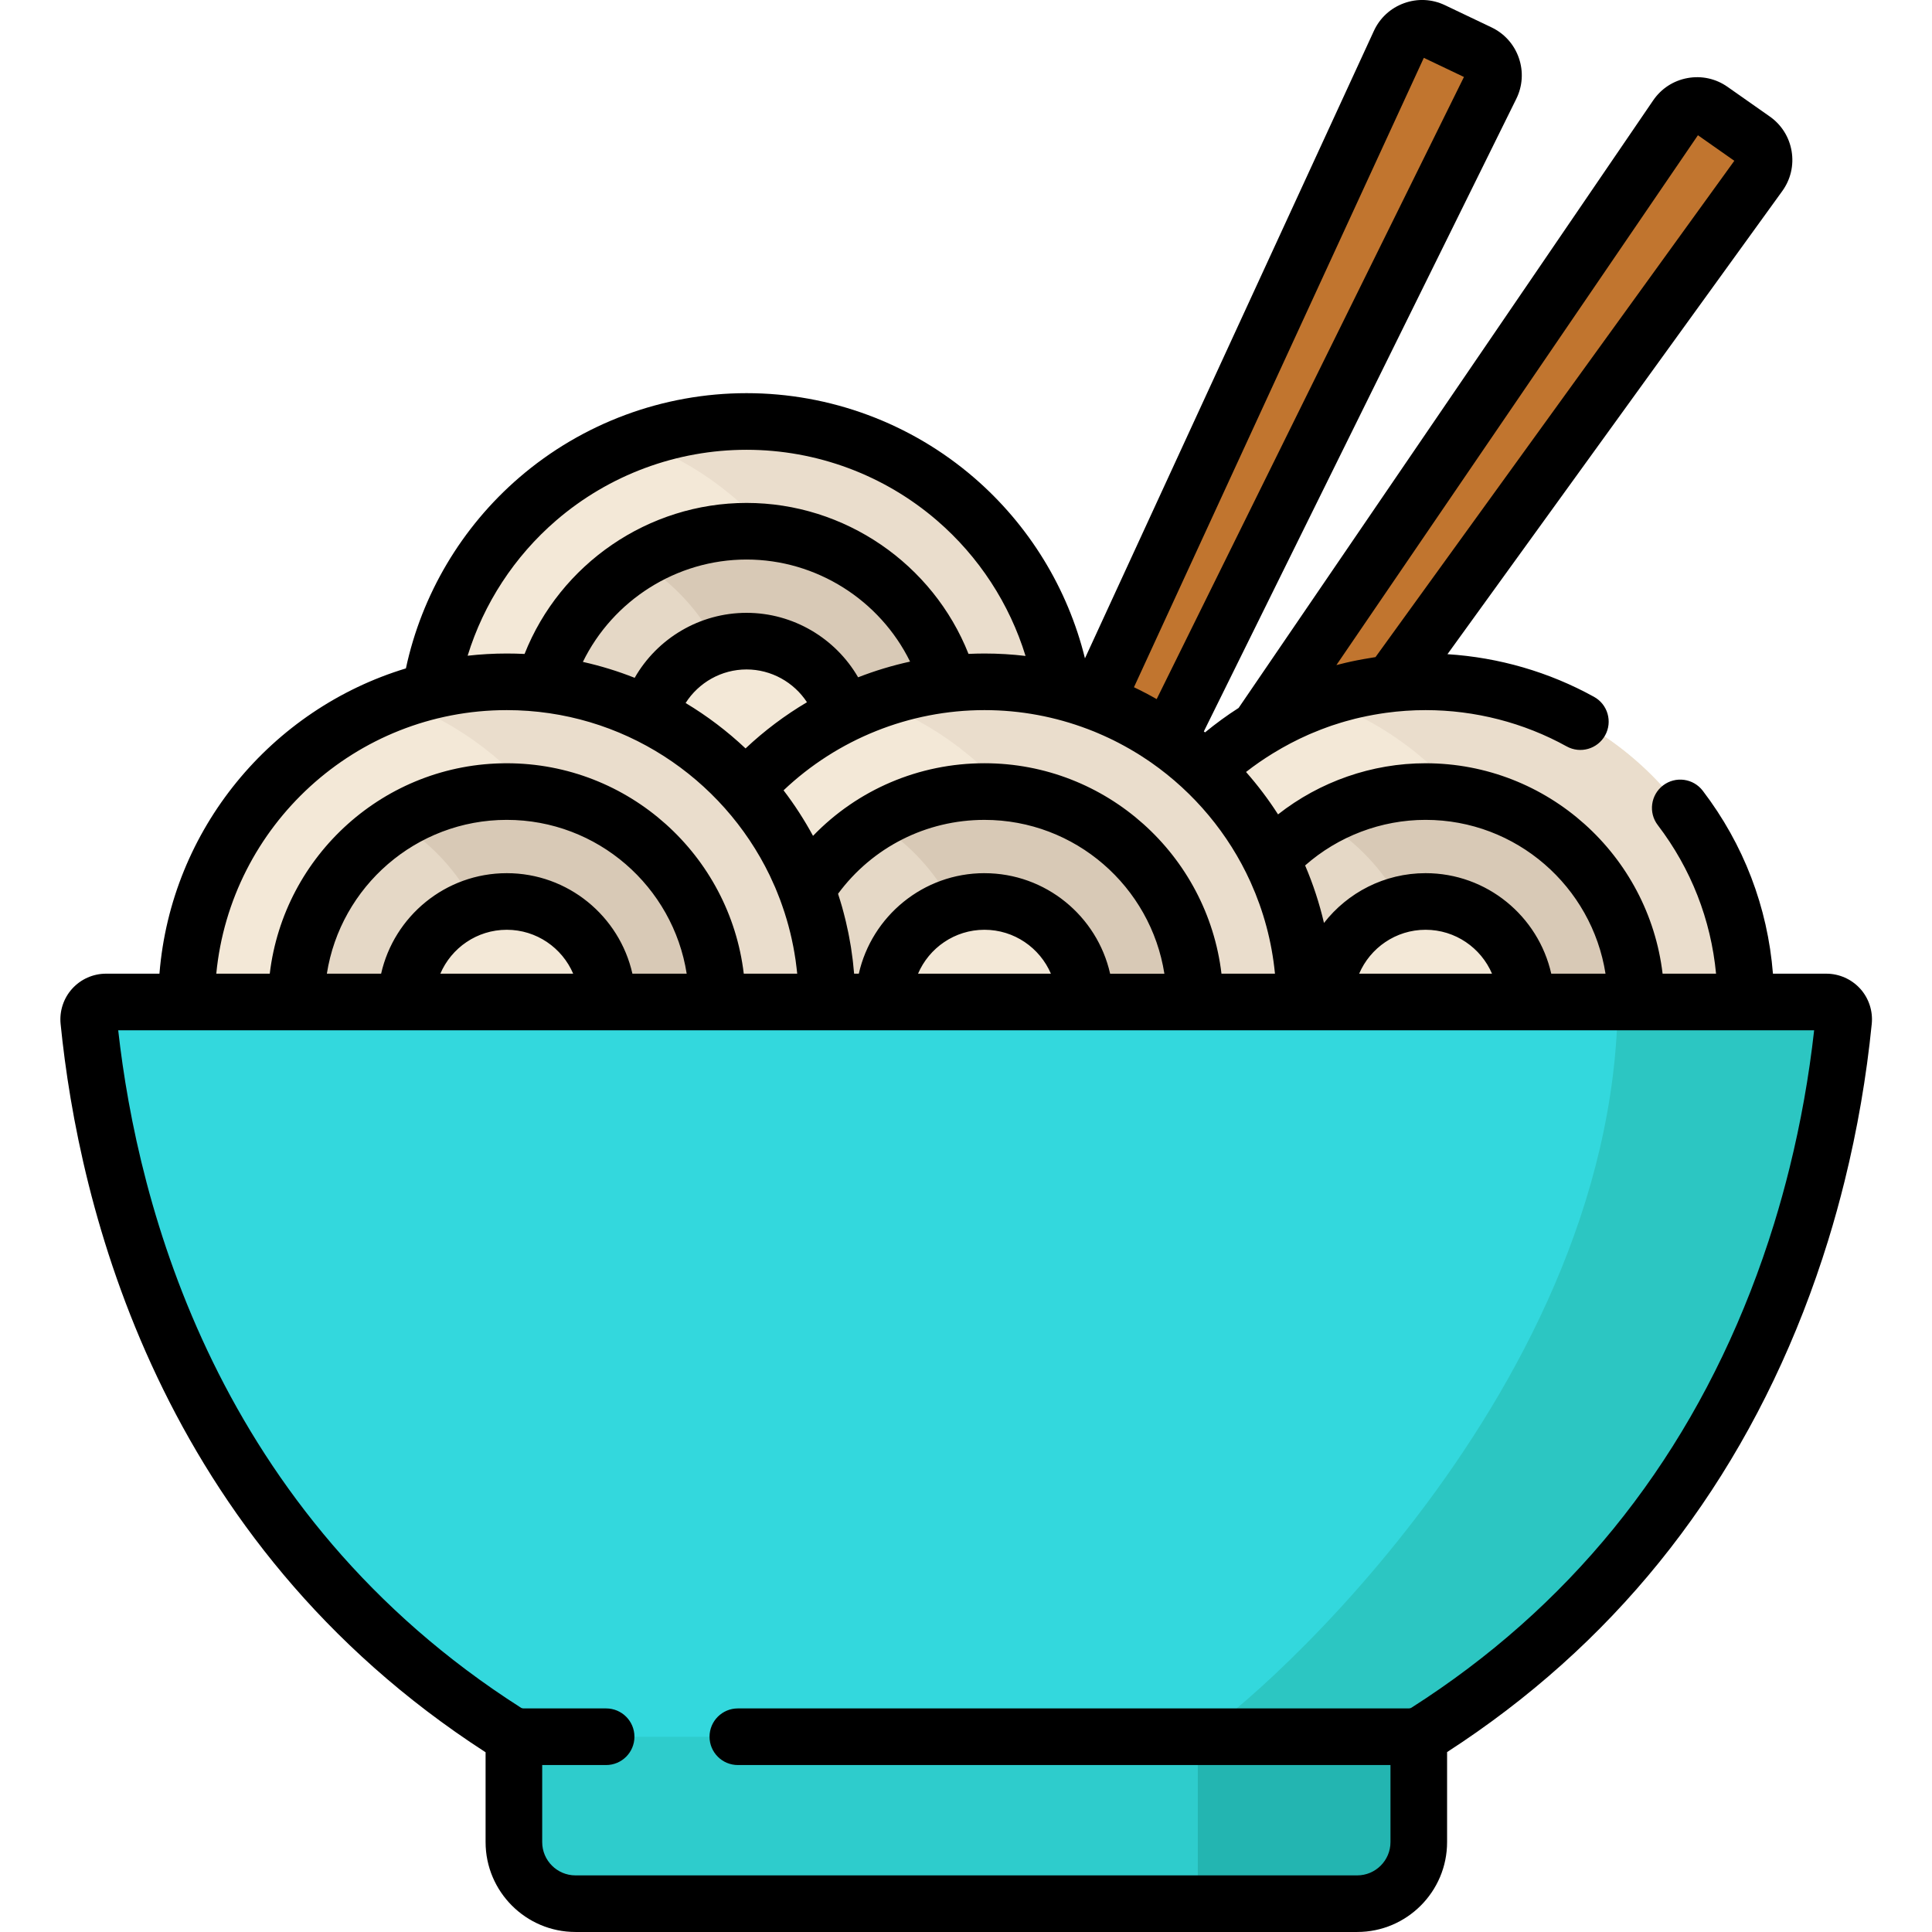 <svg viewBox="-16 0 512 512.001" xmlns="http://www.w3.org/2000/svg"><path d="m199.742 371.379-2.871-1.367c-3.246-1.551-4.645-5.422-3.141-8.688l161.176-349.988c1.531-3.328 5.492-4.762 8.801-3.184l12.332 5.883c3.309 1.578 4.688 5.559 3.062 8.848l-170.633 345.477c-1.594 3.223-5.48 4.57-8.727 3.02zm0 0" fill="#c1752f"/><path d="m212.773 358.207 2.605 1.828c2.941 2.066 7 1.387 9.109-1.527l225.754-312.262c2.148-2.969 1.449-7.125-1.551-9.23l-11.18-7.852c-3-2.109-7.145-1.355-9.211 1.672l-217.176 318.281c-2.027 2.973-1.293 7.02 1.648 9.09zm0 0" fill="#c1752f"/><path d="m446.648 265.539c0 46.863-37.992 84.852-84.852 84.852-46.863 0-84.852-37.988-84.852-84.852 0-46.863 37.988-84.852 84.852-84.852 46.859 0 84.852 37.988 84.852 84.852zm0 0" fill="#f3e8d7"/><path d="m361.797 180.688c-9.773 0-19.148 1.672-27.887 4.711 33.16 11.539 56.969 43.051 56.969 80.141 0 37.09-23.809 68.602-56.969 80.141 8.738 3.039 18.113 4.711 27.887 4.711 46.859 0 84.852-37.988 84.852-84.852 0-46.863-37.992-84.852-84.852-84.852zm0 0" fill="#eaddcc"/><path d="m417.562 265.539c0 30.801-24.969 55.77-55.766 55.77-30.801 0-55.77-24.969-55.77-55.77 0-30.801 24.969-55.77 55.77-55.77 30.797 0 55.766 24.969 55.766 55.77zm0 0" fill="#e5d8c6"/><path d="m361.797 209.77c-10.164 0-19.68 2.73-27.887 7.48 16.664 9.645 27.887 27.652 27.887 48.289 0 20.641-11.223 38.645-27.887 48.289 8.207 4.75 17.723 7.48 27.887 7.48 30.797 0 55.766-24.969 55.766-55.77 0-30.797-24.969-55.77-55.766-55.77zm0 0" fill="#d8c9b6"/><path d="m388.434 265.539c0 14.711-11.926 26.641-26.637 26.641-14.715 0-26.641-11.93-26.641-26.641 0-14.711 11.926-26.641 26.641-26.641 14.711 0 26.637 11.93 26.637 26.641zm0 0" fill="#f3e8d7"/><path d="m266.695 196.547c0 46.863-37.988 84.852-84.852 84.852-46.859 0-84.852-37.988-84.852-84.852 0-46.859 37.992-84.852 84.852-84.852 46.863 0 84.852 37.992 84.852 84.852zm0 0" fill="#f3e8d7"/><path d="m181.844 111.695c-10.223 0-20.027 1.812-29.105 5.125 32.527 11.879 55.746 43.09 55.746 79.727s-23.223 67.852-55.746 79.727c9.078 3.316 18.883 5.125 29.105 5.125 46.863 0 84.852-37.988 84.852-84.852s-37.988-84.852-84.852-84.852zm0 0" fill="#eaddcc"/><path d="m237.613 196.547c0 30.801-24.969 55.77-55.77 55.77-30.797 0-55.766-24.969-55.766-55.77 0-30.797 24.969-55.766 55.766-55.766 30.801 0 55.77 24.969 55.77 55.766zm0 0" fill="#e5d8c6"/><path d="m181.844 140.781c-10.484 0-20.293 2.898-28.672 7.93 16.23 9.754 27.094 27.523 27.094 47.836 0 20.316-10.863 38.086-27.094 47.836 8.379 5.035 18.184 7.934 28.672 7.934 30.801 0 55.77-24.969 55.77-55.77s-24.969-55.766-55.77-55.766zm0 0" fill="#d8c9b6"/><path d="m208.484 196.547c0 14.715-11.926 26.641-26.641 26.641-14.711 0-26.637-11.926-26.637-26.641 0-14.711 11.926-26.637 26.637-26.637 14.715 0 26.641 11.926 26.641 26.637zm0 0" fill="#f3e8d7"/><path d="m329.746 265.539c0 46.863-37.988 84.852-84.852 84.852-46.859 0-84.852-37.988-84.852-84.852 0-46.863 37.992-84.852 84.852-84.852 46.863 0 84.852 37.988 84.852 84.852zm0 0" fill="#f3e8d7"/><path d="m244.895 180.688c-10.223 0-20.027 1.809-29.105 5.125 32.527 11.879 55.746 43.09 55.746 79.727 0 36.637-23.219 67.848-55.746 79.727 9.078 3.312 18.883 5.125 29.105 5.125 46.863 0 84.852-37.988 84.852-84.852 0-46.863-37.988-84.852-84.852-84.852zm0 0" fill="#eaddcc"/><path d="m300.664 265.539c0 30.801-24.969 55.77-55.77 55.77-30.797 0-55.766-24.969-55.766-55.77 0-30.801 24.969-55.77 55.766-55.77 30.801 0 55.77 24.969 55.77 55.77zm0 0" fill="#e5d8c6"/><path d="m244.895 209.77c-10.613 0-20.535 2.969-28.984 8.117 16.062 9.789 26.785 27.469 26.785 47.652 0 20.184-10.723 37.863-26.785 47.652 8.449 5.148 18.371 8.117 28.984 8.117 30.801 0 55.77-24.969 55.77-55.77 0-30.797-24.969-55.77-55.77-55.77zm0 0" fill="#d8c9b6"/><path d="m271.535 265.539c0 14.711-11.926 26.641-26.641 26.641-14.711 0-26.637-11.93-26.637-26.641 0-14.711 11.926-26.641 26.637-26.641 14.715 0 26.641 11.93 26.641 26.641zm0 0" fill="#f3e8d7"/><path d="m203.152 265.539c0 46.863-37.992 84.852-84.852 84.852-46.863 0-84.852-37.988-84.852-84.852 0-46.863 37.988-84.852 84.852-84.852 46.859 0 84.852 37.988 84.852 84.852zm0 0" fill="#f3e8d7"/><path d="m118.301 180.688c-10.129 0-19.836 1.781-28.84 5.035 32.664 11.805 56.008 43.082 56.008 79.816 0 36.734-23.348 68.008-56.008 79.816 9.004 3.254 18.711 5.035 28.84 5.035 46.859 0 84.852-37.988 84.852-84.852 0-46.863-37.992-84.852-84.852-84.852zm0 0" fill="#eaddcc"/><path d="m174.066 265.539c0 30.801-24.969 55.77-55.766 55.77-30.801 0-55.77-24.969-55.77-55.77 0-30.801 24.969-55.77 55.77-55.77 30.797 0 55.766 24.969 55.766 55.77zm0 0" fill="#e5d8c6"/><path d="m118.301 209.77c-10.617 0-20.539 2.969-28.984 8.117 16.059 9.789 26.781 27.469 26.781 47.652 0 20.184-10.723 37.863-26.781 47.652 8.445 5.148 18.367 8.117 28.984 8.117 30.797 0 55.766-24.969 55.766-55.77 0-30.797-24.969-55.77-55.766-55.77zm0 0" fill="#d8c9b6"/><path d="m144.938 265.539c0 14.711-11.926 26.641-26.637 26.641-14.715 0-26.641-11.93-26.641-26.641 0-14.711 11.926-26.641 26.641-26.641 14.711 0 26.637 11.93 26.637 26.641zm0 0" fill="#f3e8d7"/><path d="m12.098 265.539c-2.719 0-4.844 2.348-4.574 5.055 4.719 47.215 25.355 134.035 110.535 188.316.66.422 1.379.742 2.129.965v28.301c0 9.016 7.305 16.32 16.32 16.32h207.164c9.012 0 16.32-7.305 16.32-16.32v-28.332c.715-.223 1.406-.527 2.043-.934 85.176-54.281 105.812-141.102 110.531-188.316.273-2.711-1.852-5.055-4.574-5.055zm0 0" fill="#33d8dd"/><path d="m357.395 460.254h-234.695c-.855 0-1.703-.133-2.512-.375v28.301c0 9.012 7.305 16.32 16.32 16.32h207.164c9.016 0 16.32-7.309 16.32-16.32v-28.332c-.836.262-1.711.406-2.598.406zm0 0" fill="#2ecccc"/><path d="m357.395 460.254h-55.961v44.246h42.238c9.016 0 16.32-7.309 16.32-16.32v-28.332c-.836.262-1.711.406-2.598.406zm0 0" fill="#23b5b1"/><path d="m122.699 460.254c-.855 0-1.703-.133-2.512-.375v.375zm0 0" fill="#25b9c0"/><path d="m121.469 494.531c-.621-1.465-1.031-3.039-1.199-4.684.168 1.645.578 3.219 1.199 4.684zm0 0" fill="#25b9c0"/><path d="m467.996 265.539h-55.262c-.98 106.484-104.008 192.336-111.301 194.715h55.961c.887 0 1.762-.145 2.598-.41.719-.223 1.406-.527 2.043-.934 85.18-54.281 105.816-141.102 110.535-188.316.27-2.707-1.852-5.055-4.574-5.055zm0 0" fill="#2cc6c2"/><path d="m476.969 262.016c-2.293-2.527-5.562-3.98-8.973-3.98h-14.148c-1.402-17.648-7.758-34.277-18.598-48.48-2.516-3.293-7.219-3.926-10.516-1.414-3.293 2.516-3.926 7.223-1.41 10.516 8.824 11.562 14.086 25.051 15.449 39.379h-14.168c-3.727-31.359-30.465-55.766-62.812-55.766-14.223 0-28.02 4.855-39.098 13.551-2.543-3.965-5.383-7.719-8.484-11.238 2.297-1.797 4.688-3.441 7.148-4.953.027-.02.059-.031.086-.047 3.016-1.852 6.125-3.48 9.312-4.887.305-.133.613-.262.918-.391.801-.344 1.609-.668 2.418-.98.527-.203 1.055-.402 1.586-.59.406-.148.812-.297 1.223-.438.828-.281 1.664-.547 2.5-.797.375-.113.746-.227 1.125-.332.859-.246 1.723-.477 2.59-.695.383-.094.766-.18 1.152-.27.656-.152 1.316-.297 1.977-.43.613-.125 1.227-.242 1.844-.352.559-.102 1.121-.195 1.688-.285.52-.082 1.039-.16 1.562-.23 3.441-.469 6.934-.715 10.457-.715 13.086 0 26.016 3.324 37.387 9.617 3.625 2.004 8.188.691 10.195-2.934 2.004-3.625.695-8.188-2.934-10.195-11.902-6.586-25.23-10.453-38.852-11.309l88.727-122.73c2.223-3.074 3.102-6.828 2.477-10.574-.629-3.742-2.688-7.008-5.789-9.191-.004 0-.004 0-.004 0l-11.18-7.852c-3.105-2.184-6.879-3.012-10.609-2.332-3.734.68-6.969 2.781-9.109 5.918l-109.859 161.004c-3.082 1.965-6.043 4.137-8.898 6.477-.105-.082-.211-.168-.316-.254l82.797-167.633c1.68-3.402 1.922-7.254.68-10.844-1.242-3.586-3.812-6.461-7.238-8.098l-12.328-5.879c-3.43-1.637-7.281-1.828-10.852-.535-3.57 1.293-6.414 3.902-8 7.352l-76.566 166.27c-4.555-18.512-14.805-35.297-29.391-47.879-16.738-14.438-38.152-22.395-60.285-22.395-22.113 0-43.508 7.941-60.242 22.355-15.305 13.184-25.84 31.004-30.039 50.586-35.629 10.797-62.219 42.582-65.312 80.902h-14.156c-3.41 0-6.68 1.449-8.969 3.98-2.289 2.527-3.406 5.926-3.07 9.32 4.813 48.125 25.855 136.969 112.625 193.035v23.805c0 13.133 10.688 23.82 23.824 23.82h207.164c13.137 0 23.82-10.688 23.82-23.82v-23.855c43.383-28.055 75.133-67.289 94.383-116.641 2.402-6.16 4.621-12.527 6.598-18.926 1.59-5.156 3.059-10.453 4.363-15.734 3.375-13.645 5.797-27.668 7.195-41.684.34-3.398-.777-6.793-3.062-9.324zm-43-226.176 9.645 6.773-95.09 131.523c-.434.062-.867.148-1.301.219-.652.102-1.305.211-1.953.328-.574.105-1.145.207-1.715.324-1.016.199-2.023.418-3.027.656-.48.113-.961.234-1.441.359-.309.078-.617.148-.926.23zm-72.172 181.434c24.062 0 44.062 17.699 47.68 40.762h-14.379c-3.43-15.227-17.055-26.637-33.301-26.637-10.934 0-20.676 5.172-26.93 13.191-1.211-5.195-2.875-10.285-4.996-15.238 8.773-7.727 20.16-12.078 31.926-12.078zm17.602 40.762h-35.207c2.926-6.832 9.711-11.637 17.602-11.637 7.895.004 14.684 4.805 17.605 11.637zm-18.07-242.707 10.633 5.07-81.43 164.871c-1.961-1.117-3.969-2.168-6.02-3.145zm-89.094 177.867c.598.227 1.191.457 1.785.699.316.129.633.27.949.402.949.402 1.887.82 2.816 1.258.414.195.824.391 1.234.59.48.238.957.48 1.43.727.5.262.996.527 1.488.797.523.285 1.043.578 1.562.875.652.379 1.301.762 1.941 1.156.359.223.719.453 1.074.68.551.352 1.094.715 1.633 1.078.316.215.633.422.945.641 11.359 7.938 20.5 18.844 26.285 31.586.039.09.078.176.117.266 3.344 7.441 5.543 15.504 6.375 23.961.004.043.008.082.012.125h-14.176c-3.723-31.359-30.461-55.77-62.809-55.77-17.398 0-33.641 7.023-45.434 19.242-2.281-4.195-4.879-8.234-7.809-12.062 14.316-13.582 33.387-21.258 53.242-21.258 9.621 0 18.832 1.785 27.336 5.008zm-27.34 38.203c-16.246 0-29.871 11.414-33.301 26.641h-1.246c-.004-.059-.012-.113-.016-.168-.078-.941-.172-1.879-.277-2.812-.031-.258-.059-.52-.09-.781-.129-1.027-.27-2.051-.426-3.07-.035-.227-.078-.453-.113-.68-.125-.762-.262-1.52-.406-2.273-.004-.035-.012-.074-.02-.109-.02-.094-.035-.188-.055-.281-.043-.219-.082-.441-.125-.66-.207-1.012-.43-2.012-.664-3.008-.062-.266-.129-.527-.195-.793-.133-.539-.27-1.074-.41-1.609-.004-.012-.008-.027-.012-.039-.102-.387-.207-.77-.312-1.156-.035-.129-.07-.258-.109-.391-.148-.516-.305-1.035-.461-1.547-.008-.023-.016-.043-.02-.066-.129-.418-.262-.832-.395-1.25-.051-.164-.098-.328-.148-.492 9.098-12.32 23.355-19.578 38.801-19.578 24.062 0 44.066 17.703 47.68 40.766h-14.379c-3.426-15.23-17.051-26.641-33.301-26.641zm17.605 26.637h-35.207c2.926-6.832 9.711-11.637 17.605-11.637 7.891.004 14.676 4.805 17.602 11.637zm-80.656-80.625c6.562 0 12.543 3.395 16.012 8.688-5.828 3.449-11.289 7.547-16.277 12.242-4.832-4.555-10.156-8.598-15.883-12.035 3.445-5.414 9.48-8.895 16.148-8.895zm-29.648 2.219c-4.418-1.75-9.004-3.164-13.727-4.219 7.977-16.309 24.781-27.129 43.375-27.129 18.559 0 35.344 10.785 43.336 27.047-4.699 1.031-9.305 2.422-13.77 4.164-6-10.359-17.211-17.086-29.566-17.086-12.441 0-23.68 6.781-29.648 17.223zm-20.797-41.711c14.012-12.07 31.926-18.719 50.449-18.719 18.539 0 36.469 6.66 50.484 18.754 11.102 9.574 19.199 22.055 23.449 35.879-3.57-.422-7.203-.645-10.883-.645-1.414 0-2.824.039-4.23.102-9.441-23.836-32.801-40.008-58.82-40.008-26.035 0-49.391 16.18-58.832 40.023-1.562-.078-3.133-.117-4.715-.117-3.508 0-6.965.203-10.371.586 4.262-13.816 12.367-26.289 23.469-35.855zm-13.098 50.27c30.613 0 57.133 17.883 69.66 43.75.102.215.199.434.297.648.406.855.797 1.715 1.172 2.582.184.438.355.875.535 1.312.27.66.535 1.324.785 1.992.207.555.398 1.109.594 1.668.199.566.395 1.133.578 1.707.203.621.387 1.246.574 1.871.152.523.305 1.051.449 1.582.18.656.348 1.316.508 1.977.125.52.246 1.043.363 1.57.145.664.285 1.328.414 2 .105.547.203 1.094.297 1.645.109.648.219 1.301.312 1.953.09.609.16 1.223.234 1.836.07.582.145 1.168.203 1.758h-14.168c-3.723-31.363-30.461-55.77-62.809-55.77-32.348 0-59.086 24.406-62.809 55.77h-14.172c3.785-39.145 36.859-69.852 76.98-69.852zm0 43.211c-16.25 0-29.875 11.414-33.301 26.641h-14.379c3.613-23.062 23.617-40.766 47.68-40.766 24.059 0 44.062 17.703 47.68 40.766h-14.383c-3.426-15.23-17.051-26.641-33.297-26.641zm17.602 26.637h-35.207c2.926-6.832 9.711-11.637 17.605-11.637 7.891 0 14.68 4.805 17.602 11.637zm322.371 51.383c-1.238 5.012-2.629 10.027-4.137 14.914-1.867 6.055-3.969 12.078-6.238 17.898-18.277 46.863-48.52 83.988-89.883 110.348-.008.004-.086.055-.258.105-.137.043-.266.066-.363.066h-177.855c-4.145 0-7.504 3.355-7.504 7.5s3.359 7.504 7.504 7.504h172.953v20.422c0 4.863-3.957 8.82-8.82 8.82h-207.164c-4.863 0-8.82-3.957-8.82-8.82v-20.422h16.945c4.141 0 7.5-3.359 7.5-7.504s-3.359-7.5-7.5-7.5h-21.934c-.105 0-.227-.02-.355-.059-.141-.043-.223-.086-.254-.109-80.664-51.402-101.59-133.223-106.762-179.543h449.438c-1.363 12.242-3.547 24.465-6.492 36.379zm0 0"/></svg>